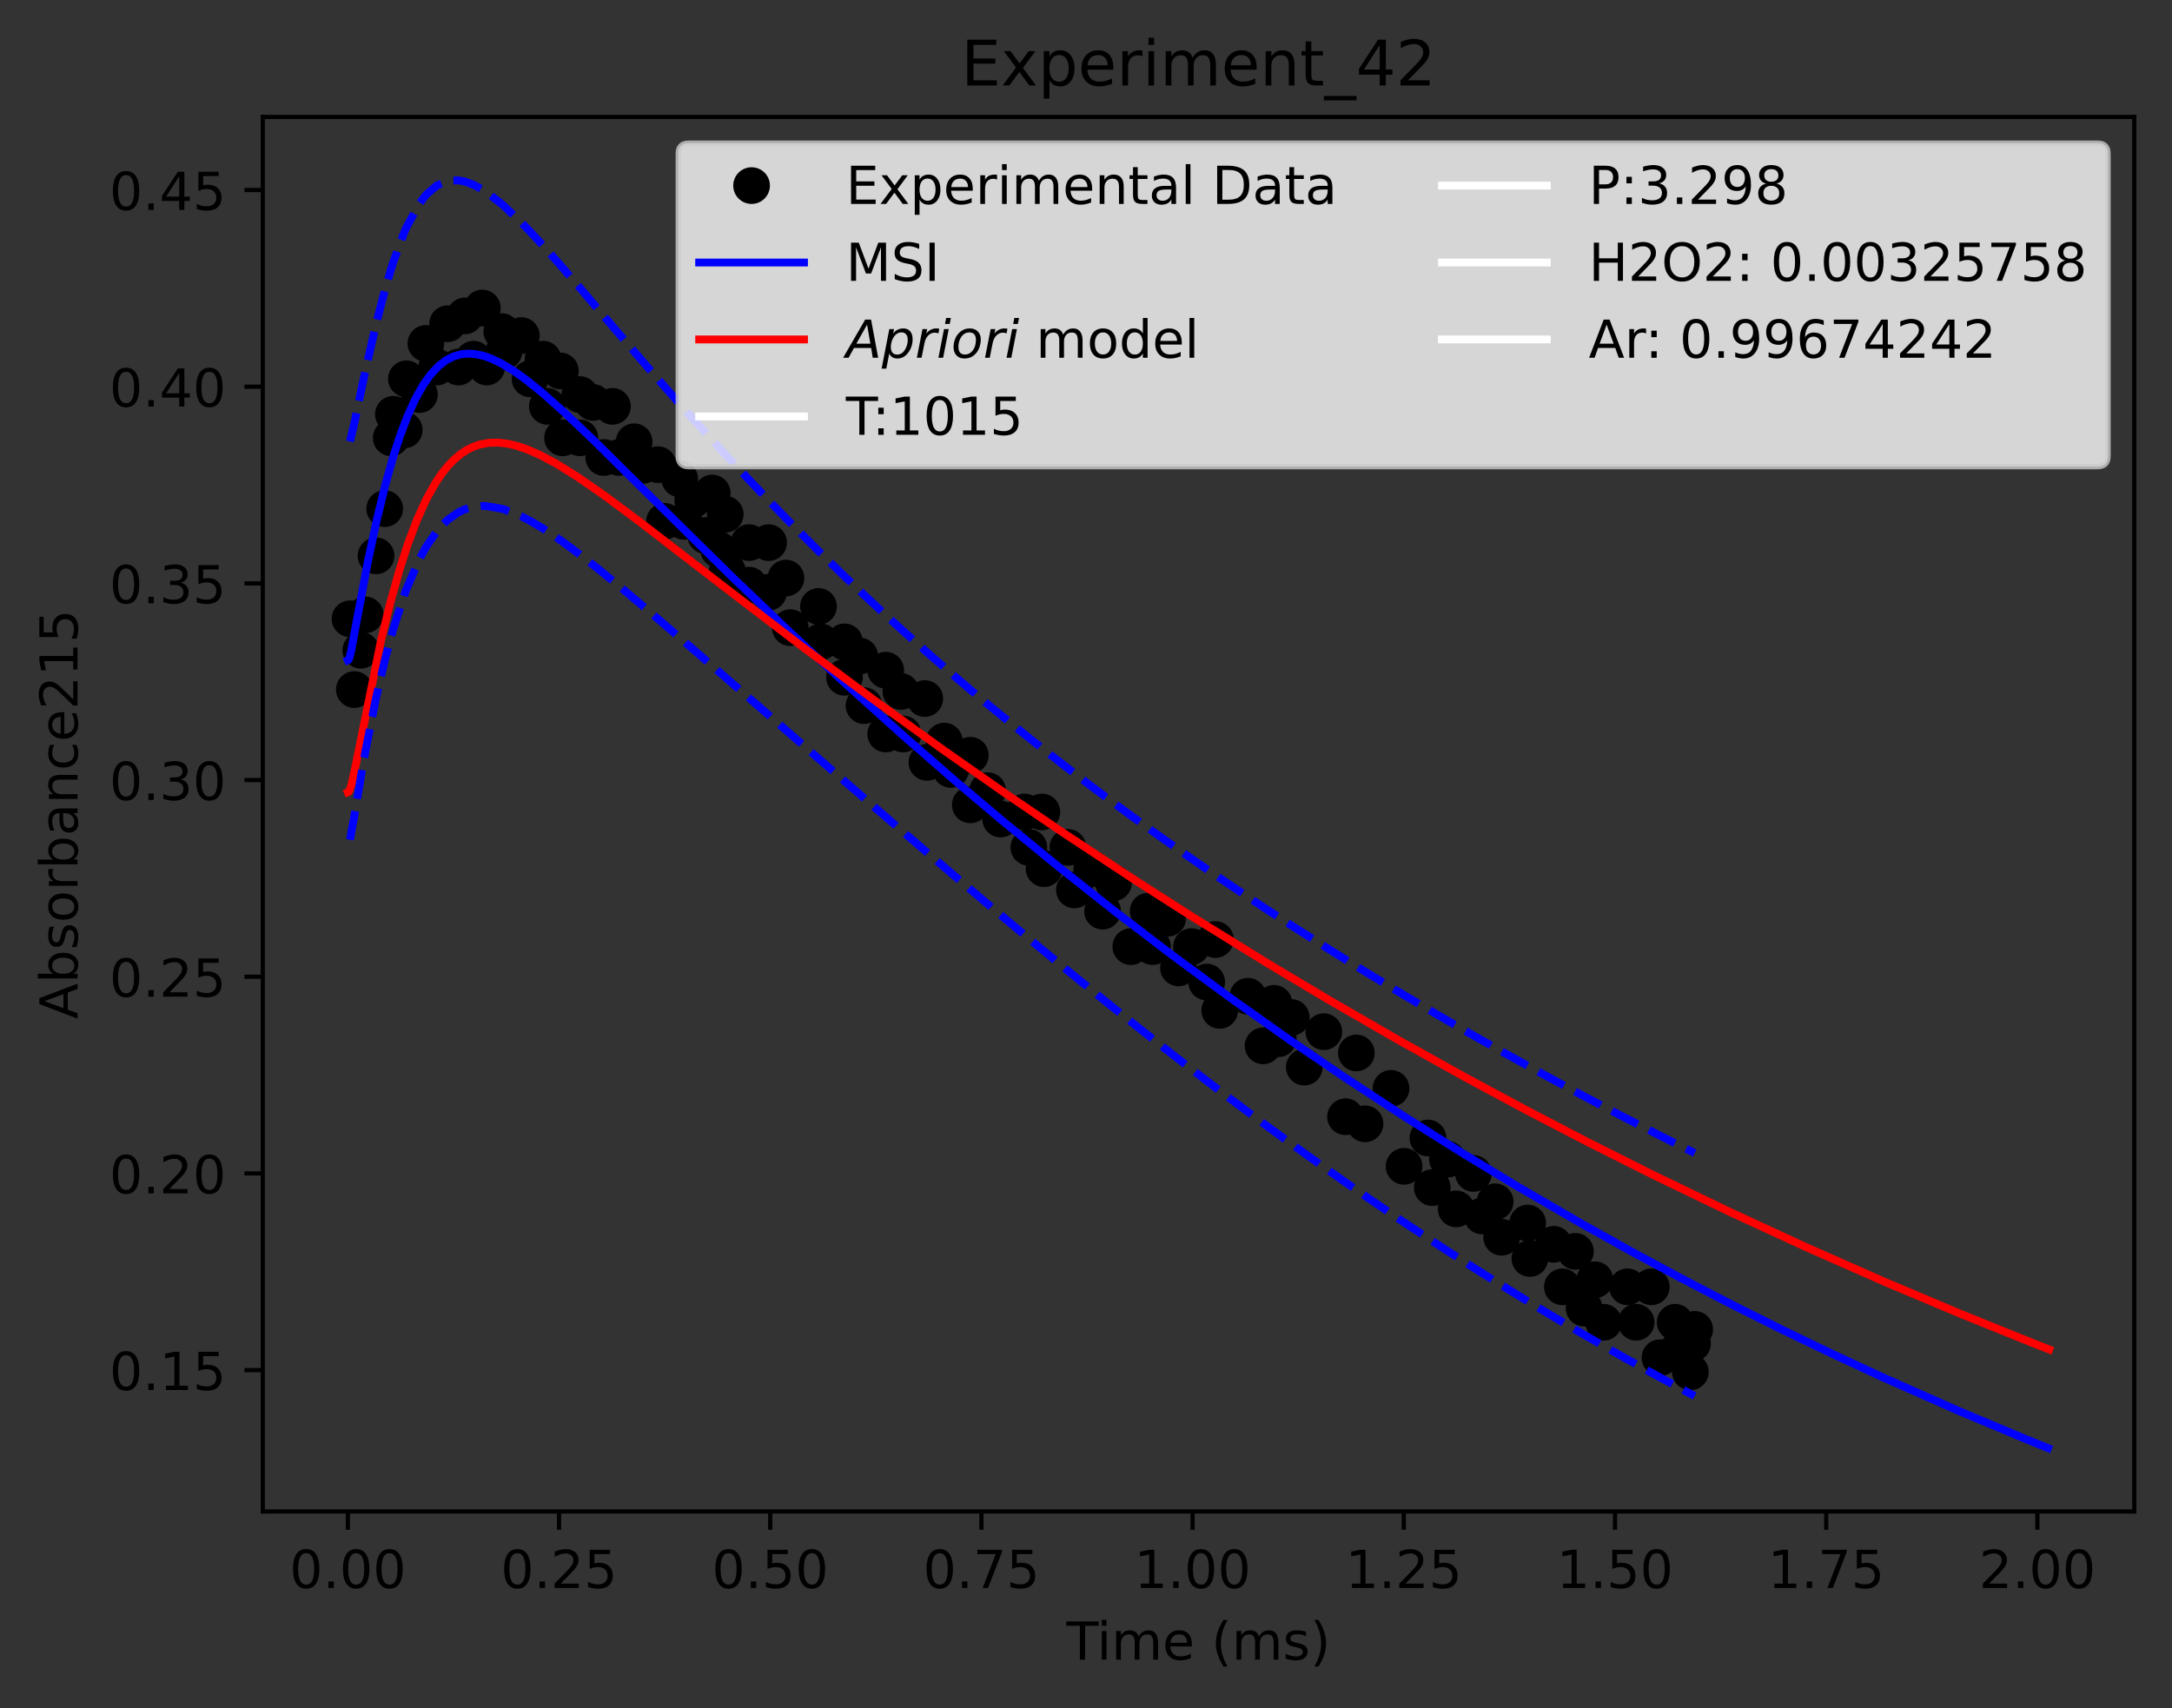 <?xml version="1.0" encoding="utf-8" standalone="no"?>
<!DOCTYPE svg PUBLIC "-//W3C//DTD SVG 1.1//EN"
  "http://www.w3.org/Graphics/SVG/1.1/DTD/svg11.dtd">
<!-- Created with matplotlib (https://matplotlib.org/) -->
<svg height="325.986pt" version="1.1" viewBox="0 0 414.464 325.986" width="414.464pt" xmlns="http://www.w3.org/2000/svg" xmlns:xlink="http://www.w3.org/1999/xlink">
 <rect x="0" y="0" width="414.464" height="325.986" fill="#333333" stroke="none"/>
 <defs>
  <style type="text/css">*{stroke-linecap:butt;stroke-linejoin:round;}</style>
 </defs>
 <g id="figure_1">
  <g id="patch_1">
   <path d="M 0 325.986 
L 414.464 325.986 
L 414.464 0 
L 0 0 
z
" style="fill:none;"/>
  </g>
  <g id="axes_1">
   <g id="patch_2">
    <path d="M 50.144 288.43 
L 407.264 288.43 
L 407.264 22.318 
L 50.144 22.318 
z
" style="fill:none;"/>
   </g>
   <g id="matplotlib.axis_1">
    <g id="xtick_1">
     <g id="line2d_1">
      <defs>
       <path d="M 0 0 
L 0 3.5 
" id="m77977d2e88" style="stroke:#000000;stroke-width:0.8;"/>
      </defs>
      <g>
       <use style="stroke:#000000;stroke-width:0.8;" x="66.376" xlink:href="#m77977d2e88" y="288.43"/>
      </g>
     </g>
     <g id="text_1">
      <!-- 0.00 -->
      <g transform="translate(55.244 303.029)scale(0.1 -0.1)">
       <defs>
        <path d="M 31.781 66.406 
Q 24.172 66.406 20.328 58.906 
Q 16.5 51.422 16.5 36.375 
Q 16.5 21.391 20.328 13.891 
Q 24.172 6.391 31.781 6.391 
Q 39.453 6.391 43.281 13.891 
Q 47.125 21.391 47.125 36.375 
Q 47.125 51.422 43.281 58.906 
Q 39.453 66.406 31.781 66.406 
z
M 31.781 74.219 
Q 44.047 74.219 50.516 64.516 
Q 56.984 54.828 56.984 36.375 
Q 56.984 17.969 50.516 8.266 
Q 44.047 -1.422 31.781 -1.422 
Q 19.531 -1.422 13.062 8.266 
Q 6.594 17.969 6.594 36.375 
Q 6.594 54.828 13.062 64.516 
Q 19.531 74.219 31.781 74.219 
z
" id="DejaVuSans-48"/>
        <path d="M 10.688 12.406 
L 21 12.406 
L 21 0 
L 10.688 0 
z
" id="DejaVuSans-46"/>
       </defs>
       <use xlink:href="#DejaVuSans-48"/>
       <use x="63.623" xlink:href="#DejaVuSans-46"/>
       <use x="95.41" xlink:href="#DejaVuSans-48"/>
       <use x="159.033" xlink:href="#DejaVuSans-48"/>
      </g>
     </g>
    </g>
    <g id="xtick_2">
     <g id="line2d_2">
      <g>
       <use style="stroke:#000000;stroke-width:0.8;" x="106.676" xlink:href="#m77977d2e88" y="288.43"/>
      </g>
     </g>
     <g id="text_2">
      <!-- 0.25 -->
      <g transform="translate(95.543 303.029)scale(0.1 -0.1)">
       <defs>
        <path d="M 19.188 8.297 
L 53.609 8.297 
L 53.609 0 
L 7.328 0 
L 7.328 8.297 
Q 12.938 14.109 22.625 23.891 
Q 32.328 33.688 34.812 36.531 
Q 39.547 41.844 41.422 45.531 
Q 43.312 49.219 43.312 52.781 
Q 43.312 58.594 39.234 62.25 
Q 35.156 65.922 28.609 65.922 
Q 23.969 65.922 18.812 64.312 
Q 13.672 62.703 7.812 59.422 
L 7.812 69.391 
Q 13.766 71.781 18.938 73 
Q 24.125 74.219 28.422 74.219 
Q 39.75 74.219 46.484 68.547 
Q 53.219 62.891 53.219 53.422 
Q 53.219 48.922 51.531 44.891 
Q 49.859 40.875 45.406 35.406 
Q 44.188 33.984 37.641 27.219 
Q 31.109 20.453 19.188 8.297 
z
" id="DejaVuSans-50"/>
        <path d="M 10.797 72.906 
L 49.516 72.906 
L 49.516 64.594 
L 19.828 64.594 
L 19.828 46.734 
Q 21.969 47.469 24.109 47.828 
Q 26.266 48.188 28.422 48.188 
Q 40.625 48.188 47.75 41.5 
Q 54.891 34.812 54.891 23.391 
Q 54.891 11.625 47.562 5.094 
Q 40.234 -1.422 26.906 -1.422 
Q 22.312 -1.422 17.547 -0.641 
Q 12.797 0.141 7.719 1.703 
L 7.719 11.625 
Q 12.109 9.234 16.797 8.062 
Q 21.484 6.891 26.703 6.891 
Q 35.156 6.891 40.078 11.328 
Q 45.016 15.766 45.016 23.391 
Q 45.016 31 40.078 35.438 
Q 35.156 39.891 26.703 39.891 
Q 22.75 39.891 18.812 39.016 
Q 14.891 38.141 10.797 36.281 
z
" id="DejaVuSans-53"/>
       </defs>
       <use xlink:href="#DejaVuSans-48"/>
       <use x="63.623" xlink:href="#DejaVuSans-46"/>
       <use x="95.41" xlink:href="#DejaVuSans-50"/>
       <use x="159.033" xlink:href="#DejaVuSans-53"/>
      </g>
     </g>
    </g>
    <g id="xtick_3">
     <g id="line2d_3">
      <g>
       <use style="stroke:#000000;stroke-width:0.8;" x="146.976" xlink:href="#m77977d2e88" y="288.43"/>
      </g>
     </g>
     <g id="text_3">
      <!-- 0.50 -->
      <g transform="translate(135.843 303.029)scale(0.1 -0.1)">
       <use xlink:href="#DejaVuSans-48"/>
       <use x="63.623" xlink:href="#DejaVuSans-46"/>
       <use x="95.41" xlink:href="#DejaVuSans-53"/>
       <use x="159.033" xlink:href="#DejaVuSans-48"/>
      </g>
     </g>
    </g>
    <g id="xtick_4">
     <g id="line2d_4">
      <g>
       <use style="stroke:#000000;stroke-width:0.8;" x="187.275" xlink:href="#m77977d2e88" y="288.43"/>
      </g>
     </g>
     <g id="text_4">
      <!-- 0.75 -->
      <g transform="translate(176.142 303.029)scale(0.1 -0.1)">
       <defs>
        <path d="M 8.203 72.906 
L 55.078 72.906 
L 55.078 68.703 
L 28.609 0 
L 18.312 0 
L 43.219 64.594 
L 8.203 64.594 
z
" id="DejaVuSans-55"/>
       </defs>
       <use xlink:href="#DejaVuSans-48"/>
       <use x="63.623" xlink:href="#DejaVuSans-46"/>
       <use x="95.41" xlink:href="#DejaVuSans-55"/>
       <use x="159.033" xlink:href="#DejaVuSans-53"/>
      </g>
     </g>
    </g>
    <g id="xtick_5">
     <g id="line2d_5">
      <g>
       <use style="stroke:#000000;stroke-width:0.8;" x="227.575" xlink:href="#m77977d2e88" y="288.43"/>
      </g>
     </g>
     <g id="text_5">
      <!-- 1.00 -->
      <g transform="translate(216.442 303.029)scale(0.1 -0.1)">
       <defs>
        <path d="M 12.406 8.297 
L 28.516 8.297 
L 28.516 63.922 
L 10.984 60.406 
L 10.984 69.391 
L 28.422 72.906 
L 38.281 72.906 
L 38.281 8.297 
L 54.391 8.297 
L 54.391 0 
L 12.406 0 
z
" id="DejaVuSans-49"/>
       </defs>
       <use xlink:href="#DejaVuSans-49"/>
       <use x="63.623" xlink:href="#DejaVuSans-46"/>
       <use x="95.41" xlink:href="#DejaVuSans-48"/>
       <use x="159.033" xlink:href="#DejaVuSans-48"/>
      </g>
     </g>
    </g>
    <g id="xtick_6">
     <g id="line2d_6">
      <g>
       <use style="stroke:#000000;stroke-width:0.8;" x="267.874" xlink:href="#m77977d2e88" y="288.43"/>
      </g>
     </g>
     <g id="text_6">
      <!-- 1.25 -->
      <g transform="translate(256.742 303.029)scale(0.1 -0.1)">
       <use xlink:href="#DejaVuSans-49"/>
       <use x="63.623" xlink:href="#DejaVuSans-46"/>
       <use x="95.41" xlink:href="#DejaVuSans-50"/>
       <use x="159.033" xlink:href="#DejaVuSans-53"/>
      </g>
     </g>
    </g>
    <g id="xtick_7">
     <g id="line2d_7">
      <g>
       <use style="stroke:#000000;stroke-width:0.8;" x="308.174" xlink:href="#m77977d2e88" y="288.43"/>
      </g>
     </g>
     <g id="text_7">
      <!-- 1.50 -->
      <g transform="translate(297.041 303.029)scale(0.1 -0.1)">
       <use xlink:href="#DejaVuSans-49"/>
       <use x="63.623" xlink:href="#DejaVuSans-46"/>
       <use x="95.41" xlink:href="#DejaVuSans-53"/>
       <use x="159.033" xlink:href="#DejaVuSans-48"/>
      </g>
     </g>
    </g>
    <g id="xtick_8">
     <g id="line2d_8">
      <g>
       <use style="stroke:#000000;stroke-width:0.8;" x="348.474" xlink:href="#m77977d2e88" y="288.43"/>
      </g>
     </g>
     <g id="text_8">
      <!-- 1.75 -->
      <g transform="translate(337.341 303.029)scale(0.1 -0.1)">
       <use xlink:href="#DejaVuSans-49"/>
       <use x="63.623" xlink:href="#DejaVuSans-46"/>
       <use x="95.41" xlink:href="#DejaVuSans-55"/>
       <use x="159.033" xlink:href="#DejaVuSans-53"/>
      </g>
     </g>
    </g>
    <g id="xtick_9">
     <g id="line2d_9">
      <g>
       <use style="stroke:#000000;stroke-width:0.8;" x="388.773" xlink:href="#m77977d2e88" y="288.43"/>
      </g>
     </g>
     <g id="text_9">
      <!-- 2.00 -->
      <g transform="translate(377.64 303.029)scale(0.1 -0.1)">
       <use xlink:href="#DejaVuSans-50"/>
       <use x="63.623" xlink:href="#DejaVuSans-46"/>
       <use x="95.41" xlink:href="#DejaVuSans-48"/>
       <use x="159.033" xlink:href="#DejaVuSans-48"/>
      </g>
     </g>
    </g>
    <g id="text_10">
     <!-- Time (ms) -->
     <g transform="translate(203.505 316.707)scale(0.1 -0.1)">
      <defs>
       <path d="M -0.297 72.906 
L 61.375 72.906 
L 61.375 64.594 
L 35.5 64.594 
L 35.5 0 
L 25.594 0 
L 25.594 64.594 
L -0.297 64.594 
z
" id="DejaVuSans-84"/>
       <path d="M 9.422 54.688 
L 18.406 54.688 
L 18.406 0 
L 9.422 0 
z
M 9.422 75.984 
L 18.406 75.984 
L 18.406 64.594 
L 9.422 64.594 
z
" id="DejaVuSans-105"/>
       <path d="M 52 44.188 
Q 55.375 50.25 60.062 53.125 
Q 64.75 56 71.094 56 
Q 79.641 56 84.281 50.016 
Q 88.922 44.047 88.922 33.016 
L 88.922 0 
L 79.891 0 
L 79.891 32.719 
Q 79.891 40.578 77.094 44.375 
Q 74.312 48.188 68.609 48.188 
Q 61.625 48.188 57.562 43.547 
Q 53.516 38.922 53.516 30.906 
L 53.516 0 
L 44.484 0 
L 44.484 32.719 
Q 44.484 40.625 41.703 44.406 
Q 38.922 48.188 33.109 48.188 
Q 26.219 48.188 22.156 43.531 
Q 18.109 38.875 18.109 30.906 
L 18.109 0 
L 9.078 0 
L 9.078 54.688 
L 18.109 54.688 
L 18.109 46.188 
Q 21.188 51.219 25.484 53.609 
Q 29.781 56 35.688 56 
Q 41.656 56 45.828 52.969 
Q 50 49.953 52 44.188 
z
" id="DejaVuSans-109"/>
       <path d="M 56.203 29.594 
L 56.203 25.203 
L 14.891 25.203 
Q 15.484 15.922 20.484 11.062 
Q 25.484 6.203 34.422 6.203 
Q 39.594 6.203 44.453 7.469 
Q 49.312 8.734 54.109 11.281 
L 54.109 2.781 
Q 49.266 0.734 44.188 -0.344 
Q 39.109 -1.422 33.891 -1.422 
Q 20.797 -1.422 13.156 6.188 
Q 5.516 13.812 5.516 26.812 
Q 5.516 40.234 12.766 48.109 
Q 20.016 56 32.328 56 
Q 43.359 56 49.781 48.891 
Q 56.203 41.797 56.203 29.594 
z
M 47.219 32.234 
Q 47.125 39.594 43.094 43.984 
Q 39.062 48.391 32.422 48.391 
Q 24.906 48.391 20.391 44.141 
Q 15.875 39.891 15.188 32.172 
z
" id="DejaVuSans-101"/>
       <path id="DejaVuSans-32"/>
       <path d="M 31 75.875 
Q 24.469 64.656 21.281 53.656 
Q 18.109 42.672 18.109 31.391 
Q 18.109 20.125 21.312 9.062 
Q 24.516 -2 31 -13.188 
L 23.188 -13.188 
Q 15.875 -1.703 12.234 9.375 
Q 8.594 20.453 8.594 31.391 
Q 8.594 42.281 12.203 53.312 
Q 15.828 64.359 23.188 75.875 
z
" id="DejaVuSans-40"/>
       <path d="M 44.281 53.078 
L 44.281 44.578 
Q 40.484 46.531 36.375 47.5 
Q 32.281 48.484 27.875 48.484 
Q 21.188 48.484 17.844 46.438 
Q 14.5 44.391 14.5 40.281 
Q 14.5 37.156 16.891 35.375 
Q 19.281 33.594 26.516 31.984 
L 29.594 31.297 
Q 39.156 29.25 43.188 25.516 
Q 47.219 21.781 47.219 15.094 
Q 47.219 7.469 41.188 3.016 
Q 35.156 -1.422 24.609 -1.422 
Q 20.219 -1.422 15.453 -0.562 
Q 10.688 0.297 5.422 2 
L 5.422 11.281 
Q 10.406 8.688 15.234 7.391 
Q 20.062 6.109 24.812 6.109 
Q 31.156 6.109 34.562 8.281 
Q 37.984 10.453 37.984 14.406 
Q 37.984 18.062 35.516 20.016 
Q 33.062 21.969 24.703 23.781 
L 21.578 24.516 
Q 13.234 26.266 9.516 29.906 
Q 5.812 33.547 5.812 39.891 
Q 5.812 47.609 11.281 51.797 
Q 16.75 56 26.812 56 
Q 31.781 56 36.172 55.266 
Q 40.578 54.547 44.281 53.078 
z
" id="DejaVuSans-115"/>
       <path d="M 8.016 75.875 
L 15.828 75.875 
Q 23.141 64.359 26.781 53.312 
Q 30.422 42.281 30.422 31.391 
Q 30.422 20.453 26.781 9.375 
Q 23.141 -1.703 15.828 -13.188 
L 8.016 -13.188 
Q 14.5 -2 17.703 9.062 
Q 20.906 20.125 20.906 31.391 
Q 20.906 42.672 17.703 53.656 
Q 14.5 64.656 8.016 75.875 
z
" id="DejaVuSans-41"/>
      </defs>
      <use xlink:href="#DejaVuSans-84"/>
      <use x="57.959" xlink:href="#DejaVuSans-105"/>
      <use x="85.742" xlink:href="#DejaVuSans-109"/>
      <use x="183.154" xlink:href="#DejaVuSans-101"/>
      <use x="244.678" xlink:href="#DejaVuSans-32"/>
      <use x="276.465" xlink:href="#DejaVuSans-40"/>
      <use x="315.479" xlink:href="#DejaVuSans-109"/>
      <use x="412.891" xlink:href="#DejaVuSans-115"/>
      <use x="464.99" xlink:href="#DejaVuSans-41"/>
     </g>
    </g>
   </g>
   <g id="matplotlib.axis_2">
    <g id="ytick_1">
     <g id="line2d_10">
      <defs>
       <path d="M 0 0 
L -3.5 0 
" id="m8a4d908b7f" style="stroke:#000000;stroke-width:0.8;"/>
      </defs>
      <g>
       <use style="stroke:#000000;stroke-width:0.8;" x="50.144" xlink:href="#m8a4d908b7f" y="261.455"/>
      </g>
     </g>
     <g id="text_11">
      <!-- 0.15 -->
      <g transform="translate(20.878 265.254)scale(0.1 -0.1)">
       <use xlink:href="#DejaVuSans-48"/>
       <use x="63.623" xlink:href="#DejaVuSans-46"/>
       <use x="95.41" xlink:href="#DejaVuSans-49"/>
       <use x="159.033" xlink:href="#DejaVuSans-53"/>
      </g>
     </g>
    </g>
    <g id="ytick_2">
     <g id="line2d_11">
      <g>
       <use style="stroke:#000000;stroke-width:0.8;" x="50.144" xlink:href="#m8a4d908b7f" y="223.922"/>
      </g>
     </g>
     <g id="text_12">
      <!-- 0.20 -->
      <g transform="translate(20.878 227.721)scale(0.1 -0.1)">
       <use xlink:href="#DejaVuSans-48"/>
       <use x="63.623" xlink:href="#DejaVuSans-46"/>
       <use x="95.41" xlink:href="#DejaVuSans-50"/>
       <use x="159.033" xlink:href="#DejaVuSans-48"/>
      </g>
     </g>
    </g>
    <g id="ytick_3">
     <g id="line2d_12">
      <g>
       <use style="stroke:#000000;stroke-width:0.8;" x="50.144" xlink:href="#m8a4d908b7f" y="186.39"/>
      </g>
     </g>
     <g id="text_13">
      <!-- 0.25 -->
      <g transform="translate(20.878 190.189)scale(0.1 -0.1)">
       <use xlink:href="#DejaVuSans-48"/>
       <use x="63.623" xlink:href="#DejaVuSans-46"/>
       <use x="95.41" xlink:href="#DejaVuSans-50"/>
       <use x="159.033" xlink:href="#DejaVuSans-53"/>
      </g>
     </g>
    </g>
    <g id="ytick_4">
     <g id="line2d_13">
      <g>
       <use style="stroke:#000000;stroke-width:0.8;" x="50.144" xlink:href="#m8a4d908b7f" y="148.857"/>
      </g>
     </g>
     <g id="text_14">
      <!-- 0.30 -->
      <g transform="translate(20.878 152.656)scale(0.1 -0.1)">
       <defs>
        <path d="M 40.578 39.312 
Q 47.656 37.797 51.625 33 
Q 55.609 28.219 55.609 21.188 
Q 55.609 10.406 48.188 4.484 
Q 40.766 -1.422 27.094 -1.422 
Q 22.516 -1.422 17.656 -0.516 
Q 12.797 0.391 7.625 2.203 
L 7.625 11.719 
Q 11.719 9.328 16.594 8.109 
Q 21.484 6.891 26.812 6.891 
Q 36.078 6.891 40.938 10.547 
Q 45.797 14.203 45.797 21.188 
Q 45.797 27.641 41.281 31.266 
Q 36.766 34.906 28.719 34.906 
L 20.219 34.906 
L 20.219 43.016 
L 29.109 43.016 
Q 36.375 43.016 40.234 45.922 
Q 44.094 48.828 44.094 54.297 
Q 44.094 59.906 40.109 62.906 
Q 36.141 65.922 28.719 65.922 
Q 24.656 65.922 20.016 65.031 
Q 15.375 64.156 9.812 62.312 
L 9.812 71.094 
Q 15.438 72.656 20.344 73.438 
Q 25.25 74.219 29.594 74.219 
Q 40.828 74.219 47.359 69.109 
Q 53.906 64.016 53.906 55.328 
Q 53.906 49.266 50.438 45.094 
Q 46.969 40.922 40.578 39.312 
z
" id="DejaVuSans-51"/>
       </defs>
       <use xlink:href="#DejaVuSans-48"/>
       <use x="63.623" xlink:href="#DejaVuSans-46"/>
       <use x="95.41" xlink:href="#DejaVuSans-51"/>
       <use x="159.033" xlink:href="#DejaVuSans-48"/>
      </g>
     </g>
    </g>
    <g id="ytick_5">
     <g id="line2d_14">
      <g>
       <use style="stroke:#000000;stroke-width:0.8;" x="50.144" xlink:href="#m8a4d908b7f" y="111.324"/>
      </g>
     </g>
     <g id="text_15">
      <!-- 0.35 -->
      <g transform="translate(20.878 115.124)scale(0.1 -0.1)">
       <use xlink:href="#DejaVuSans-48"/>
       <use x="63.623" xlink:href="#DejaVuSans-46"/>
       <use x="95.41" xlink:href="#DejaVuSans-51"/>
       <use x="159.033" xlink:href="#DejaVuSans-53"/>
      </g>
     </g>
    </g>
    <g id="ytick_6">
     <g id="line2d_15">
      <g>
       <use style="stroke:#000000;stroke-width:0.8;" x="50.144" xlink:href="#m8a4d908b7f" y="73.792"/>
      </g>
     </g>
     <g id="text_16">
      <!-- 0.40 -->
      <g transform="translate(20.878 77.591)scale(0.1 -0.1)">
       <defs>
        <path d="M 37.797 64.312 
L 12.891 25.391 
L 37.797 25.391 
z
M 35.203 72.906 
L 47.609 72.906 
L 47.609 25.391 
L 58.016 25.391 
L 58.016 17.188 
L 47.609 17.188 
L 47.609 0 
L 37.797 0 
L 37.797 17.188 
L 4.891 17.188 
L 4.891 26.703 
z
" id="DejaVuSans-52"/>
       </defs>
       <use xlink:href="#DejaVuSans-48"/>
       <use x="63.623" xlink:href="#DejaVuSans-46"/>
       <use x="95.41" xlink:href="#DejaVuSans-52"/>
       <use x="159.033" xlink:href="#DejaVuSans-48"/>
      </g>
     </g>
    </g>
    <g id="ytick_7">
     <g id="line2d_16">
      <g>
       <use style="stroke:#000000;stroke-width:0.8;" x="50.144" xlink:href="#m8a4d908b7f" y="36.259"/>
      </g>
     </g>
     <g id="text_17">
      <!-- 0.45 -->
      <g transform="translate(20.878 40.059)scale(0.1 -0.1)">
       <use xlink:href="#DejaVuSans-48"/>
       <use x="63.623" xlink:href="#DejaVuSans-46"/>
       <use x="95.41" xlink:href="#DejaVuSans-52"/>
       <use x="159.033" xlink:href="#DejaVuSans-53"/>
      </g>
     </g>
    </g>
    <g id="text_18">
     <!-- Absorbance215 -->
     <g transform="translate(14.798 194.465)rotate(-90)scale(0.1 -0.1)">
      <defs>
       <path d="M 34.188 63.188 
L 20.797 26.906 
L 47.609 26.906 
z
M 28.609 72.906 
L 39.797 72.906 
L 67.578 0 
L 57.328 0 
L 50.688 18.703 
L 17.828 18.703 
L 11.188 0 
L 0.781 0 
z
" id="DejaVuSans-65"/>
       <path d="M 48.688 27.297 
Q 48.688 37.203 44.609 42.844 
Q 40.531 48.484 33.406 48.484 
Q 26.266 48.484 22.188 42.844 
Q 18.109 37.203 18.109 27.297 
Q 18.109 17.391 22.188 11.75 
Q 26.266 6.109 33.406 6.109 
Q 40.531 6.109 44.609 11.75 
Q 48.688 17.391 48.688 27.297 
z
M 18.109 46.391 
Q 20.953 51.266 25.266 53.625 
Q 29.594 56 35.594 56 
Q 45.562 56 51.781 48.094 
Q 58.016 40.188 58.016 27.297 
Q 58.016 14.406 51.781 6.484 
Q 45.562 -1.422 35.594 -1.422 
Q 29.594 -1.422 25.266 0.953 
Q 20.953 3.328 18.109 8.203 
L 18.109 0 
L 9.078 0 
L 9.078 75.984 
L 18.109 75.984 
z
" id="DejaVuSans-98"/>
       <path d="M 30.609 48.391 
Q 23.391 48.391 19.188 42.75 
Q 14.984 37.109 14.984 27.297 
Q 14.984 17.484 19.156 11.844 
Q 23.344 6.203 30.609 6.203 
Q 37.797 6.203 41.984 11.859 
Q 46.188 17.531 46.188 27.297 
Q 46.188 37.016 41.984 42.703 
Q 37.797 48.391 30.609 48.391 
z
M 30.609 56 
Q 42.328 56 49.016 48.375 
Q 55.719 40.766 55.719 27.297 
Q 55.719 13.875 49.016 6.219 
Q 42.328 -1.422 30.609 -1.422 
Q 18.844 -1.422 12.172 6.219 
Q 5.516 13.875 5.516 27.297 
Q 5.516 40.766 12.172 48.375 
Q 18.844 56 30.609 56 
z
" id="DejaVuSans-111"/>
       <path d="M 41.109 46.297 
Q 39.594 47.172 37.812 47.578 
Q 36.031 48 33.891 48 
Q 26.266 48 22.188 43.047 
Q 18.109 38.094 18.109 28.812 
L 18.109 0 
L 9.078 0 
L 9.078 54.688 
L 18.109 54.688 
L 18.109 46.188 
Q 20.953 51.172 25.484 53.578 
Q 30.031 56 36.531 56 
Q 37.453 56 38.578 55.875 
Q 39.703 55.766 41.062 55.516 
z
" id="DejaVuSans-114"/>
       <path d="M 34.281 27.484 
Q 23.391 27.484 19.188 25 
Q 14.984 22.516 14.984 16.5 
Q 14.984 11.719 18.141 8.906 
Q 21.297 6.109 26.703 6.109 
Q 34.188 6.109 38.703 11.406 
Q 43.219 16.703 43.219 25.484 
L 43.219 27.484 
z
M 52.203 31.203 
L 52.203 0 
L 43.219 0 
L 43.219 8.297 
Q 40.141 3.328 35.547 0.953 
Q 30.953 -1.422 24.312 -1.422 
Q 15.922 -1.422 10.953 3.297 
Q 6 8.016 6 15.922 
Q 6 25.141 12.172 29.828 
Q 18.359 34.516 30.609 34.516 
L 43.219 34.516 
L 43.219 35.406 
Q 43.219 41.609 39.141 45 
Q 35.062 48.391 27.688 48.391 
Q 23 48.391 18.547 47.266 
Q 14.109 46.141 10.016 43.891 
L 10.016 52.203 
Q 14.938 54.109 19.578 55.047 
Q 24.219 56 28.609 56 
Q 40.484 56 46.344 49.844 
Q 52.203 43.703 52.203 31.203 
z
" id="DejaVuSans-97"/>
       <path d="M 54.891 33.016 
L 54.891 0 
L 45.906 0 
L 45.906 32.719 
Q 45.906 40.484 42.875 44.328 
Q 39.844 48.188 33.797 48.188 
Q 26.516 48.188 22.312 43.547 
Q 18.109 38.922 18.109 30.906 
L 18.109 0 
L 9.078 0 
L 9.078 54.688 
L 18.109 54.688 
L 18.109 46.188 
Q 21.344 51.125 25.703 53.562 
Q 30.078 56 35.797 56 
Q 45.219 56 50.047 50.172 
Q 54.891 44.344 54.891 33.016 
z
" id="DejaVuSans-110"/>
       <path d="M 48.781 52.594 
L 48.781 44.188 
Q 44.969 46.297 41.141 47.344 
Q 37.312 48.391 33.406 48.391 
Q 24.656 48.391 19.812 42.844 
Q 14.984 37.312 14.984 27.297 
Q 14.984 17.281 19.812 11.734 
Q 24.656 6.203 33.406 6.203 
Q 37.312 6.203 41.141 7.25 
Q 44.969 8.297 48.781 10.406 
L 48.781 2.094 
Q 45.016 0.344 40.984 -0.531 
Q 36.969 -1.422 32.422 -1.422 
Q 20.062 -1.422 12.781 6.344 
Q 5.516 14.109 5.516 27.297 
Q 5.516 40.672 12.859 48.328 
Q 20.219 56 33.016 56 
Q 37.156 56 41.109 55.141 
Q 45.062 54.297 48.781 52.594 
z
" id="DejaVuSans-99"/>
      </defs>
      <use xlink:href="#DejaVuSans-65"/>
      <use x="68.408" xlink:href="#DejaVuSans-98"/>
      <use x="131.885" xlink:href="#DejaVuSans-115"/>
      <use x="183.984" xlink:href="#DejaVuSans-111"/>
      <use x="245.166" xlink:href="#DejaVuSans-114"/>
      <use x="286.279" xlink:href="#DejaVuSans-98"/>
      <use x="349.756" xlink:href="#DejaVuSans-97"/>
      <use x="411.035" xlink:href="#DejaVuSans-110"/>
      <use x="474.414" xlink:href="#DejaVuSans-99"/>
      <use x="529.395" xlink:href="#DejaVuSans-101"/>
      <use x="590.918" xlink:href="#DejaVuSans-50"/>
      <use x="654.541" xlink:href="#DejaVuSans-49"/>
      <use x="718.164" xlink:href="#DejaVuSans-53"/>
     </g>
    </g>
   </g>
   <g id="line2d_17">
    <defs>
     <path d="M 0 3 
C 0.796 3 1.559 2.684 2.121 2.121 
C 2.684 1.559 3 0.796 3 0 
C 3 -0.796 2.684 -1.559 2.121 -2.121 
C 1.559 -2.684 0.796 -3 0 -3 
C -0.796 -3 -1.559 -2.684 -2.121 -2.121 
C -2.684 -1.559 -3 -0.796 -3 0 
C -3 0.796 -2.684 1.559 -2.121 2.121 
C -1.559 2.684 -0.796 3 0 3 
z
" id="ma996ef8786" style="stroke:#000000;"/>
    </defs>
    <g clip-path="url(#p714afdb3e2)">
     <use style="stroke:#000000;" x="66.79" xlink:href="#ma996ef8786" y="118.08"/>
     <use style="stroke:#000000;" x="67.618" xlink:href="#ma996ef8786" y="131.592"/>
     <use style="stroke:#000000;" x="68.86" xlink:href="#ma996ef8786" y="124.086"/>
     <use style="stroke:#000000;" x="69.687" xlink:href="#ma996ef8786" y="117.33"/>
     <use style="stroke:#000000;" x="71.757" xlink:href="#ma996ef8786" y="106.07"/>
     <use style="stroke:#000000;" x="73.412" xlink:href="#ma996ef8786" y="97.062"/>
     <use style="stroke:#000000;" x="74.654" xlink:href="#ma996ef8786" y="83.55"/>
     <use style="stroke:#000000;" x="75.067" xlink:href="#ma996ef8786" y="79.046"/>
     <use style="stroke:#000000;" x="77.137" xlink:href="#ma996ef8786" y="82.049"/>
     <use style="stroke:#000000;" x="77.551" xlink:href="#ma996ef8786" y="72.291"/>
     <use style="stroke:#000000;" x="80.034" xlink:href="#ma996ef8786" y="75.293"/>
     <use style="stroke:#000000;" x="81.275" xlink:href="#ma996ef8786" y="65.535"/>
     <use style="stroke:#000000;" x="83.345" xlink:href="#ma996ef8786" y="70.039"/>
     <use style="stroke:#000000;" x="85.414" xlink:href="#ma996ef8786" y="61.781"/>
     <use style="stroke:#000000;" x="87.483" xlink:href="#ma996ef8786" y="70.039"/>
     <use style="stroke:#000000;" x="88.725" xlink:href="#ma996ef8786" y="60.28"/>
     <use style="stroke:#000000;" x="90.38" xlink:href="#ma996ef8786" y="68.537"/>
     <use style="stroke:#000000;" x="92.036" xlink:href="#ma996ef8786" y="58.779"/>
     <use style="stroke:#000000;" x="92.863" xlink:href="#ma996ef8786" y="70.039"/>
     <use style="stroke:#000000;" x="95.761" xlink:href="#ma996ef8786" y="63.283"/>
     <use style="stroke:#000000;" x="96.174" xlink:href="#ma996ef8786" y="67.036"/>
     <use style="stroke:#000000;" x="99.485" xlink:href="#ma996ef8786" y="64.033"/>
     <use style="stroke:#000000;" x="101.141" xlink:href="#ma996ef8786" y="72.291"/>
     <use style="stroke:#000000;" x="103.624" xlink:href="#ma996ef8786" y="68.537"/>
     <use style="stroke:#000000;" x="104.452" xlink:href="#ma996ef8786" y="77.545"/>
     <use style="stroke:#000000;" x="106.935" xlink:href="#ma996ef8786" y="70.789"/>
     <use style="stroke:#000000;" x="107.349" xlink:href="#ma996ef8786" y="83.55"/>
     <use style="stroke:#000000;" x="110.659" xlink:href="#ma996ef8786" y="75.293"/>
     <use style="stroke:#000000;" x="110.659" xlink:href="#ma996ef8786" y="83.55"/>
     <use style="stroke:#000000;" x="113.143" xlink:href="#ma996ef8786" y="76.794"/>
     <use style="stroke:#000000;" x="115.212" xlink:href="#ma996ef8786" y="87.304"/>
     <use style="stroke:#000000;" x="116.867" xlink:href="#ma996ef8786" y="77.545"/>
     <use style="stroke:#000000;" x="118.109" xlink:href="#ma996ef8786" y="87.304"/>
     <use style="stroke:#000000;" x="121.006" xlink:href="#ma996ef8786" y="84.301"/>
     <use style="stroke:#000000;" x="122.661" xlink:href="#ma996ef8786" y="88.805"/>
     <use style="stroke:#000000;" x="125.558" xlink:href="#ma996ef8786" y="88.67"/>
     <use style="stroke:#000000;" x="126.8" xlink:href="#ma996ef8786" y="99.49"/>
     <use style="stroke:#000000;" x="129.697" xlink:href="#ma996ef8786" y="91.374"/>
     <use style="stroke:#000000;" x="130.525" xlink:href="#ma996ef8786" y="99.49"/>
     <use style="stroke:#000000;" x="132.18" xlink:href="#ma996ef8786" y="95.432"/>
     <use style="stroke:#000000;" x="134.663" xlink:href="#ma996ef8786" y="102.195"/>
     <use style="stroke:#000000;" x="135.904" xlink:href="#ma996ef8786" y="94.08"/>
     <use style="stroke:#000000;" x="137.147" xlink:href="#ma996ef8786" y="104.9"/>
     <use style="stroke:#000000;" x="138.388" xlink:href="#ma996ef8786" y="98.137"/>
     <use style="stroke:#000000;" x="138.801" xlink:href="#ma996ef8786" y="108.958"/>
     <use style="stroke:#000000;" x="142.941" xlink:href="#ma996ef8786" y="103.548"/>
     <use style="stroke:#000000;" x="142.941" xlink:href="#ma996ef8786" y="111.662"/>
     <use style="stroke:#000000;" x="146.666" xlink:href="#ma996ef8786" y="103.548"/>
     <use style="stroke:#000000;" x="146.666" xlink:href="#ma996ef8786" y="113.015"/>
     <use style="stroke:#000000;" x="149.975" xlink:href="#ma996ef8786" y="110.31"/>
     <use style="stroke:#000000;" x="150.804" xlink:href="#ma996ef8786" y="119.778"/>
     <use style="stroke:#000000;" x="156.185" xlink:href="#ma996ef8786" y="115.72"/>
     <use style="stroke:#000000;" x="156.597" xlink:href="#ma996ef8786" y="122.483"/>
     <use style="stroke:#000000;" x="161.15" xlink:href="#ma996ef8786" y="122.483"/>
     <use style="stroke:#000000;" x="161.15" xlink:href="#ma996ef8786" y="129.245"/>
     <use style="stroke:#000000;" x="164.048" xlink:href="#ma996ef8786" y="125.187"/>
     <use style="stroke:#000000;" x="164.875" xlink:href="#ma996ef8786" y="134.655"/>
     <use style="stroke:#000000;" x="169.013" xlink:href="#ma996ef8786" y="127.893"/>
     <use style="stroke:#000000;" x="169.013" xlink:href="#ma996ef8786" y="140.065"/>
     <use style="stroke:#000000;" x="171.911" xlink:href="#ma996ef8786" y="131.95"/>
     <use style="stroke:#000000;" x="172.324" xlink:href="#ma996ef8786" y="140.065"/>
     <use style="stroke:#000000;" x="176.463" xlink:href="#ma996ef8786" y="133.303"/>
     <use style="stroke:#000000;" x="176.876" xlink:href="#ma996ef8786" y="145.475"/>
     <use style="stroke:#000000;" x="180.187" xlink:href="#ma996ef8786" y="141.418"/>
     <use style="stroke:#000000;" x="181.43" xlink:href="#ma996ef8786" y="146.828"/>
     <use style="stroke:#000000;" x="185.154" xlink:href="#ma996ef8786" y="144.123"/>
     <use style="stroke:#000000;" x="185.154" xlink:href="#ma996ef8786" y="153.591"/>
     <use style="stroke:#000000;" x="188.465" xlink:href="#ma996ef8786" y="150.886"/>
     <use style="stroke:#000000;" x="190.949" xlink:href="#ma996ef8786" y="156.296"/>
     <use style="stroke:#000000;" x="195.501" xlink:href="#ma996ef8786" y="154.943"/>
     <use style="stroke:#000000;" x="196.328" xlink:href="#ma996ef8786" y="161.706"/>
     <use style="stroke:#000000;" x="198.812" xlink:href="#ma996ef8786" y="154.943"/>
     <use style="stroke:#000000;" x="199.225" xlink:href="#ma996ef8786" y="165.764"/>
     <use style="stroke:#000000;" x="203.779" xlink:href="#ma996ef8786" y="161.706"/>
     <use style="stroke:#000000;" x="205.02" xlink:href="#ma996ef8786" y="169.821"/>
     <use style="stroke:#000000;" x="208.331" xlink:href="#ma996ef8786" y="165.764"/>
     <use style="stroke:#000000;" x="210.399" xlink:href="#ma996ef8786" y="173.878"/>
     <use style="stroke:#000000;" x="212.469" xlink:href="#ma996ef8786" y="168.469"/>
     <use style="stroke:#000000;" x="215.78" xlink:href="#ma996ef8786" y="180.641"/>
     <use style="stroke:#000000;" x="219.091" xlink:href="#ma996ef8786" y="173.878"/>
     <use style="stroke:#000000;" x="219.918" xlink:href="#ma996ef8786" y="180.641"/>
     <use style="stroke:#000000;" x="222.816" xlink:href="#ma996ef8786" y="175.231"/>
     <use style="stroke:#000000;" x="224.884" xlink:href="#ma996ef8786" y="184.699"/>
     <use style="stroke:#000000;" x="227.368" xlink:href="#ma996ef8786" y="180.641"/>
     <use style="stroke:#000000;" x="230.265" xlink:href="#ma996ef8786" y="187.404"/>
     <use style="stroke:#000000;" x="231.921" xlink:href="#ma996ef8786" y="179.289"/>
     <use style="stroke:#000000;" x="232.747" xlink:href="#ma996ef8786" y="192.814"/>
     <use style="stroke:#000000;" x="238.128" xlink:href="#ma996ef8786" y="190.109"/>
     <use style="stroke:#000000;" x="241.025" xlink:href="#ma996ef8786" y="199.577"/>
     <use style="stroke:#000000;" x="243.095" xlink:href="#ma996ef8786" y="191.462"/>
     <use style="stroke:#000000;" x="243.922" xlink:href="#ma996ef8786" y="198.224"/>
     <use style="stroke:#000000;" x="246.406" xlink:href="#ma996ef8786" y="194.166"/>
     <use style="stroke:#000000;" x="248.888" xlink:href="#ma996ef8786" y="203.634"/>
     <use style="stroke:#000000;" x="252.614" xlink:href="#ma996ef8786" y="196.872"/>
     <use style="stroke:#000000;" x="256.752" xlink:href="#ma996ef8786" y="213.102"/>
     <use style="stroke:#000000;" x="258.821" xlink:href="#ma996ef8786" y="200.929"/>
     <use style="stroke:#000000;" x="260.477" xlink:href="#ma996ef8786" y="214.454"/>
     <use style="stroke:#000000;" x="265.443" xlink:href="#ma996ef8786" y="207.692"/>
     <use style="stroke:#000000;" x="267.926" xlink:href="#ma996ef8786" y="222.57"/>
     <use style="stroke:#000000;" x="272.478" xlink:href="#ma996ef8786" y="217.16"/>
     <use style="stroke:#000000;" x="273.307" xlink:href="#ma996ef8786" y="226.628"/>
     <use style="stroke:#000000;" x="276.203" xlink:href="#ma996ef8786" y="221.217"/>
     <use style="stroke:#000000;" x="277.859" xlink:href="#ma996ef8786" y="230.685"/>
     <use style="stroke:#000000;" x="281.17" xlink:href="#ma996ef8786" y="223.922"/>
     <use style="stroke:#000000;" x="282.825" xlink:href="#ma996ef8786" y="232.037"/>
     <use style="stroke:#000000;" x="285.308" xlink:href="#ma996ef8786" y="229.332"/>
     <use style="stroke:#000000;" x="286.549" xlink:href="#ma996ef8786" y="236.095"/>
     <use style="stroke:#000000;" x="291.516" xlink:href="#ma996ef8786" y="233.39"/>
     <use style="stroke:#000000;" x="291.93" xlink:href="#ma996ef8786" y="240.153"/>
     <use style="stroke:#000000;" x="296.482" xlink:href="#ma996ef8786" y="237.447"/>
     <use style="stroke:#000000;" x="298.138" xlink:href="#ma996ef8786" y="245.563"/>
     <use style="stroke:#000000;" x="300.622" xlink:href="#ma996ef8786" y="238.8"/>
     <use style="stroke:#000000;" x="302.277" xlink:href="#ma996ef8786" y="249.62"/>
     <use style="stroke:#000000;" x="304.345" xlink:href="#ma996ef8786" y="244.21"/>
     <use style="stroke:#000000;" x="306.001" xlink:href="#ma996ef8786" y="252.325"/>
     <use style="stroke:#000000;" x="310.553" xlink:href="#ma996ef8786" y="245.563"/>
     <use style="stroke:#000000;" x="312.209" xlink:href="#ma996ef8786" y="252.325"/>
     <use style="stroke:#000000;" x="315.105" xlink:href="#ma996ef8786" y="245.563"/>
     <use style="stroke:#000000;" x="316.761" xlink:href="#ma996ef8786" y="259.088"/>
     <use style="stroke:#000000;" x="319.659" xlink:href="#ma996ef8786" y="252.325"/>
     <use style="stroke:#000000;" x="320.072" xlink:href="#ma996ef8786" y="257.735"/>
     <use style="stroke:#000000;" x="322.556" xlink:href="#ma996ef8786" y="261.793"/>
     <use style="stroke:#000000;" x="322.969" xlink:href="#ma996ef8786" y="256.383"/>
     <use style="stroke:#000000;" x="323.383" xlink:href="#ma996ef8786" y="253.678"/>
    </g>
   </g>
   <g id="line2d_18">
    <path clip-path="url(#p714afdb3e2)" d="M 66.376 125.993 
L 66.489 125.941 
L 66.672 125.538 
L 67.044 124.022 
L 68.013 118.775 
L 70.208 107.112 
L 71.94 99.022 
L 73.589 92.298 
L 75.1 86.961 
L 76.309 83.247 
L 77.779 79.366 
L 79.249 76.141 
L 80.72 73.521 
L 82.19 71.452 
L 83.66 69.877 
L 85.13 68.743 
L 86.6 67.996 
L 88.071 67.589 
L 89.541 67.475 
L 91.011 67.615 
L 92.481 67.973 
L 93.952 68.517 
L 95.559 69.291 
L 97.971 70.741 
L 100.383 72.459 
L 103.598 75.054 
L 107.618 78.626 
L 113.245 83.977 
L 123.726 94.346 
L 139.469 109.86 
L 150.727 120.628 
L 161.024 130.187 
L 172.196 140.236 
L 182.366 149.092 
L 191.032 156.421 
L 201.999 165.411 
L 212.966 174.087 
L 223.933 182.455 
L 234.9 190.519 
L 246.232 198.539 
L 256.791 205.732 
L 268.048 213.111 
L 279.126 220.088 
L 289.181 226.181 
L 301.68 233.448 
L 311.283 238.806 
L 320.887 243.973 
L 330.49 248.956 
L 340.094 253.758 
L 349.697 258.385 
L 359.301 262.843 
L 373.706 269.223 
L 386.507 274.595 
L 390.796 276.334 
L 390.796 276.334 
" style="fill:none;stroke:#0000ff;stroke-linecap:square;stroke-width:1.5;"/>
   </g>
   <g id="line2d_19">
    <path clip-path="url(#p714afdb3e2)" d="M 66.376 151.196 
L 66.533 151.132 
L 66.748 150.749 
L 67.134 149.493 
L 67.833 146.277 
L 72.648 122.502 
L 74.424 115.227 
L 76.233 108.757 
L 77.794 103.914 
L 79.561 99.227 
L 81.35 95.288 
L 83.138 92.092 
L 84.331 90.337 
L 85.523 88.857 
L 86.715 87.631 
L 87.907 86.636 
L 89.1 85.853 
L 90.292 85.261 
L 91.484 84.842 
L 93.273 84.5 
L 95.061 84.458 
L 96.849 84.667 
L 98.638 85.088 
L 100.739 85.808 
L 103.138 86.87 
L 106.178 88.497 
L 110.232 91.019 
L 115.298 94.533 
L 122.391 99.812 
L 137.229 111.263 
L 153.532 123.729 
L 166.796 133.586 
L 180.184 143.24 
L 192.661 151.965 
L 203.052 159.03 
L 216.88 168.15 
L 227.453 174.908 
L 241.932 183.864 
L 253.36 190.691 
L 266.83 198.469 
L 279.587 205.572 
L 291.126 211.78 
L 302.73 217.819 
L 315.415 224.191 
L 330.091 231.272 
L 344.767 238.048 
L 359.443 244.529 
L 374.119 250.724 
L 387.649 256.189 
L 391.031 257.519 
L 391.031 257.519 
" style="fill:none;stroke:#ff0000;stroke-linecap:square;stroke-width:1.5;"/>
   </g>
   <g id="line2d_20">
    <path clip-path="url(#p714afdb3e2)" d="M 66.79 84.244 
L 67.618 80.751 
L 68.86 74.813 
L 69.687 70.935 
L 71.757 61.873 
L 73.412 55.472 
L 74.654 51.239 
L 75.067 49.94 
L 77.137 44.345 
L 77.551 43.394 
L 80.034 38.823 
L 81.275 37.208 
L 83.345 35.397 
L 85.414 34.525 
L 87.483 34.414 
L 88.725 34.653 
L 90.38 35.266 
L 92.036 36.157 
L 92.863 36.693 
L 95.761 38.957 
L 96.174 39.318 
L 99.485 42.465 
L 101.141 44.176 
L 103.624 46.864 
L 104.452 47.786 
L 106.935 50.604 
L 107.349 51.08 
L 110.659 54.927 
L 110.659 54.927 
L 113.143 57.842 
L 115.212 60.277 
L 116.867 62.225 
L 118.109 63.683 
L 121.006 67.072 
L 122.661 68.998 
L 125.558 72.344 
L 126.8 73.768 
L 129.697 77.062 
L 130.525 77.996 
L 132.18 79.853 
L 134.663 82.613 
L 135.904 83.98 
L 137.147 85.341 
L 138.388 86.693 
L 138.801 87.14 
L 142.941 91.576 
L 142.941 91.576 
L 146.666 95.487 
L 146.666 95.487 
L 149.975 98.897 
L 150.804 99.742 
L 156.185 105.136 
L 156.597 105.543 
L 161.15 109.975 
L 161.15 109.975 
L 164.048 112.739 
L 164.875 113.52 
L 169.013 117.373 
L 169.013 117.373 
L 171.911 120.02 
L 172.324 120.394 
L 176.463 124.096 
L 176.876 124.46 
L 180.187 127.357 
L 181.43 128.431 
L 185.154 131.605 
L 185.154 131.605 
L 188.465 134.379 
L 190.949 136.43 
L 195.501 140.121 
L 196.328 140.781 
L 198.812 142.755 
L 199.225 143.079 
L 203.779 146.623 
L 205.02 147.578 
L 208.331 150.096 
L 210.399 151.649 
L 212.469 153.189 
L 215.78 155.62 
L 219.091 158.016 
L 219.918 158.611 
L 222.816 160.671 
L 224.884 162.127 
L 227.368 163.861 
L 230.265 165.856 
L 231.921 166.988 
L 232.747 167.549 
L 238.128 171.167 
L 241.025 173.08 
L 243.095 174.436 
L 243.922 174.972 
L 246.406 176.581 
L 248.888 178.17 
L 252.614 180.529 
L 256.752 183.112 
L 258.821 184.39 
L 260.477 185.402 
L 265.443 188.411 
L 267.926 189.895 
L 272.478 192.584 
L 273.307 193.07 
L 276.203 194.753 
L 277.859 195.708 
L 281.17 197.603 
L 282.825 198.542 
L 285.308 199.939 
L 286.549 200.634 
L 291.516 203.387 
L 291.93 203.616 
L 296.482 206.094 
L 298.138 206.986 
L 300.622 208.317 
L 302.277 209.199 
L 304.345 210.289 
L 306.001 211.164 
L 310.553 213.534 
L 312.209 214.387 
L 315.105 215.868 
L 316.761 216.71 
L 319.659 218.168 
L 320.072 218.377 
L 322.556 219.615 
L 322.969 219.82 
L 323.383 220.025 
" style="fill:none;stroke:#0000ff;stroke-dasharray:5.55,2.4;stroke-dashoffset:0;stroke-width:1.5;"/>
   </g>
   <g id="line2d_21">
    <path clip-path="url(#p714afdb3e2)" d="M 66.79 160.249 
L 67.618 155.697 
L 68.86 148.245 
L 69.687 143.58 
L 71.757 133.172 
L 73.412 126.066 
L 74.654 121.388 
L 75.067 119.945 
L 77.137 113.556 
L 77.551 112.437 
L 80.034 106.7 
L 81.275 104.418 
L 83.345 101.394 
L 85.414 99.211 
L 87.483 97.754 
L 88.725 97.182 
L 90.38 96.72 
L 92.036 96.56 
L 92.863 96.582 
L 95.761 97.084 
L 96.174 97.205 
L 99.485 98.529 
L 101.141 99.385 
L 103.624 100.855 
L 104.452 101.386 
L 106.935 103.077 
L 107.349 103.372 
L 110.659 105.83 
L 110.659 105.83 
L 113.143 107.77 
L 115.212 109.432 
L 116.867 110.786 
L 118.109 111.812 
L 121.006 114.239 
L 122.661 115.64 
L 125.558 118.113 
L 126.8 119.179 
L 129.697 121.677 
L 130.525 122.393 
L 132.18 123.827 
L 134.663 125.984 
L 135.904 127.063 
L 137.147 128.145 
L 138.388 129.226 
L 138.801 129.586 
L 142.941 133.195 
L 142.941 133.195 
L 146.666 136.446 
L 146.666 136.446 
L 149.975 139.334 
L 150.804 140.057 
L 156.185 144.745 
L 156.597 145.105 
L 161.15 149.064 
L 161.15 149.064 
L 164.048 151.579 
L 164.875 152.296 
L 169.013 155.877 
L 169.013 155.877 
L 171.911 158.379 
L 172.324 158.734 
L 176.463 162.293 
L 176.876 162.647 
L 180.187 165.48 
L 181.43 166.541 
L 185.154 169.708 
L 185.154 169.708 
L 188.465 172.51 
L 190.949 174.603 
L 195.501 178.409 
L 196.328 179.096 
L 198.812 181.161 
L 199.225 181.502 
L 203.779 185.252 
L 205.02 186.27 
L 208.331 188.962 
L 210.399 190.635 
L 212.469 192.303 
L 215.78 194.949 
L 219.091 197.574 
L 219.918 198.228 
L 222.816 200.499 
L 224.884 202.11 
L 227.368 204.034 
L 230.265 206.255 
L 231.921 207.517 
L 232.747 208.143 
L 238.128 212.187 
L 241.025 214.337 
L 243.095 215.856 
L 243.922 216.462 
L 246.406 218.268 
L 248.888 220.058 
L 252.614 222.715 
L 256.752 225.626 
L 258.821 227.064 
L 260.477 228.208 
L 265.443 231.594 
L 267.926 233.263 
L 272.478 236.28 
L 273.307 236.823 
L 276.203 238.709 
L 277.859 239.777 
L 281.17 241.891 
L 282.825 242.937 
L 285.308 244.492 
L 286.549 245.264 
L 291.516 248.313 
L 291.93 248.565 
L 296.482 251.299 
L 298.138 252.282 
L 300.622 253.74 
L 302.277 254.702 
L 304.345 255.894 
L 306.001 256.846 
L 310.553 259.417 
L 312.209 260.339 
L 315.105 261.938 
L 316.761 262.844 
L 319.659 264.411 
L 320.072 264.633 
L 322.556 265.957 
L 322.969 266.175 
L 323.383 266.394 
" style="fill:none;stroke:#0000ff;stroke-dasharray:5.55,2.4;stroke-dashoffset:0;stroke-width:1.5;"/>
   </g>
   <g id="line2d_22"/>
   <g id="line2d_23"/>
   <g id="line2d_24"/>
   <g id="line2d_25"/>
   <g id="patch_3">
    <path d="M 50.144 288.43 
L 50.144 22.318 
" style="fill:none;stroke:#000000;stroke-linecap:square;stroke-linejoin:miter;stroke-width:0.8;"/>
   </g>
   <g id="patch_4">
    <path d="M 407.264 288.43 
L 407.264 22.318 
" style="fill:none;stroke:#000000;stroke-linecap:square;stroke-linejoin:miter;stroke-width:0.8;"/>
   </g>
   <g id="patch_5">
    <path d="M 50.144 288.43 
L 407.264 288.43 
" style="fill:none;stroke:#000000;stroke-linecap:square;stroke-linejoin:miter;stroke-width:0.8;"/>
   </g>
   <g id="patch_6">
    <path d="M 50.144 22.318 
L 407.264 22.318 
" style="fill:none;stroke:#000000;stroke-linecap:square;stroke-linejoin:miter;stroke-width:0.8;"/>
   </g>
   <g id="text_19">
    <!-- Experiment_42 -->
    <g transform="translate(183.401 16.318)scale(0.12 -0.12)">
     <defs>
      <path d="M 9.812 72.906 
L 55.906 72.906 
L 55.906 64.594 
L 19.672 64.594 
L 19.672 43.016 
L 54.391 43.016 
L 54.391 34.719 
L 19.672 34.719 
L 19.672 8.297 
L 56.781 8.297 
L 56.781 0 
L 9.812 0 
z
" id="DejaVuSans-69"/>
      <path d="M 54.891 54.688 
L 35.109 28.078 
L 55.906 0 
L 45.312 0 
L 29.391 21.484 
L 13.484 0 
L 2.875 0 
L 24.125 28.609 
L 4.688 54.688 
L 15.281 54.688 
L 29.781 35.203 
L 44.281 54.688 
z
" id="DejaVuSans-120"/>
      <path d="M 18.109 8.203 
L 18.109 -20.797 
L 9.078 -20.797 
L 9.078 54.688 
L 18.109 54.688 
L 18.109 46.391 
Q 20.953 51.266 25.266 53.625 
Q 29.594 56 35.594 56 
Q 45.562 56 51.781 48.094 
Q 58.016 40.188 58.016 27.297 
Q 58.016 14.406 51.781 6.484 
Q 45.562 -1.422 35.594 -1.422 
Q 29.594 -1.422 25.266 0.953 
Q 20.953 3.328 18.109 8.203 
z
M 48.688 27.297 
Q 48.688 37.203 44.609 42.844 
Q 40.531 48.484 33.406 48.484 
Q 26.266 48.484 22.188 42.844 
Q 18.109 37.203 18.109 27.297 
Q 18.109 17.391 22.188 11.75 
Q 26.266 6.109 33.406 6.109 
Q 40.531 6.109 44.609 11.75 
Q 48.688 17.391 48.688 27.297 
z
" id="DejaVuSans-112"/>
      <path d="M 18.312 70.219 
L 18.312 54.688 
L 36.812 54.688 
L 36.812 47.703 
L 18.312 47.703 
L 18.312 18.016 
Q 18.312 11.328 20.141 9.422 
Q 21.969 7.516 27.594 7.516 
L 36.812 7.516 
L 36.812 0 
L 27.594 0 
Q 17.188 0 13.234 3.875 
Q 9.281 7.766 9.281 18.016 
L 9.281 47.703 
L 2.688 47.703 
L 2.688 54.688 
L 9.281 54.688 
L 9.281 70.219 
z
" id="DejaVuSans-116"/>
      <path d="M 50.984 -16.609 
L 50.984 -23.578 
L -0.984 -23.578 
L -0.984 -16.609 
z
" id="DejaVuSans-95"/>
     </defs>
     <use xlink:href="#DejaVuSans-69"/>
     <use x="63.184" xlink:href="#DejaVuSans-120"/>
     <use x="122.363" xlink:href="#DejaVuSans-112"/>
     <use x="185.84" xlink:href="#DejaVuSans-101"/>
     <use x="247.363" xlink:href="#DejaVuSans-114"/>
     <use x="288.477" xlink:href="#DejaVuSans-105"/>
     <use x="316.26" xlink:href="#DejaVuSans-109"/>
     <use x="413.672" xlink:href="#DejaVuSans-101"/>
     <use x="475.195" xlink:href="#DejaVuSans-110"/>
     <use x="538.574" xlink:href="#DejaVuSans-116"/>
     <use x="577.783" xlink:href="#DejaVuSans-95"/>
     <use x="627.783" xlink:href="#DejaVuSans-52"/>
     <use x="691.406" xlink:href="#DejaVuSans-50"/>
    </g>
   </g>
   <g id="legend_1">
    <g id="patch_7">
     <path d="M 131.418 89.052 
L 400.264 89.052 
Q 402.264 89.052 402.264 87.052 
L 402.264 29.318 
Q 402.264 27.318 400.264 27.318 
L 131.418 27.318 
Q 129.418 27.318 129.418 29.318 
L 129.418 87.052 
Q 129.418 89.052 131.418 89.052 
z
" style="fill:#ffffff;opacity:0.8;stroke:#cccccc;stroke-linejoin:miter;"/>
    </g>
    <g id="line2d_26"/>
    <g id="line2d_27">
     <g>
      <use style="stroke:#000000;" x="143.418" xlink:href="#ma996ef8786" y="35.417"/>
     </g>
    </g>
    <g id="text_20">
     <!-- Experimental Data -->
     <g transform="translate(161.418 38.917)scale(0.1 -0.1)">
      <defs>
       <path d="M 9.422 75.984 
L 18.406 75.984 
L 18.406 0 
L 9.422 0 
z
" id="DejaVuSans-108"/>
       <path d="M 19.672 64.797 
L 19.672 8.109 
L 31.594 8.109 
Q 46.688 8.109 53.688 14.938 
Q 60.688 21.781 60.688 36.531 
Q 60.688 51.172 53.688 57.984 
Q 46.688 64.797 31.594 64.797 
z
M 9.812 72.906 
L 30.078 72.906 
Q 51.266 72.906 61.172 64.094 
Q 71.094 55.281 71.094 36.531 
Q 71.094 17.672 61.125 8.828 
Q 51.172 0 30.078 0 
L 9.812 0 
z
" id="DejaVuSans-68"/>
      </defs>
      <use xlink:href="#DejaVuSans-69"/>
      <use x="63.184" xlink:href="#DejaVuSans-120"/>
      <use x="122.363" xlink:href="#DejaVuSans-112"/>
      <use x="185.84" xlink:href="#DejaVuSans-101"/>
      <use x="247.363" xlink:href="#DejaVuSans-114"/>
      <use x="288.477" xlink:href="#DejaVuSans-105"/>
      <use x="316.26" xlink:href="#DejaVuSans-109"/>
      <use x="413.672" xlink:href="#DejaVuSans-101"/>
      <use x="475.195" xlink:href="#DejaVuSans-110"/>
      <use x="538.574" xlink:href="#DejaVuSans-116"/>
      <use x="577.783" xlink:href="#DejaVuSans-97"/>
      <use x="639.062" xlink:href="#DejaVuSans-108"/>
      <use x="666.846" xlink:href="#DejaVuSans-32"/>
      <use x="698.633" xlink:href="#DejaVuSans-68"/>
      <use x="775.635" xlink:href="#DejaVuSans-97"/>
      <use x="836.914" xlink:href="#DejaVuSans-116"/>
      <use x="876.123" xlink:href="#DejaVuSans-97"/>
     </g>
    </g>
    <g id="line2d_28">
     <path d="M 133.418 50.095 
L 153.418 50.095 
" style="fill:none;stroke:#0000ff;stroke-linecap:square;stroke-width:1.5;"/>
    </g>
    <g id="line2d_29"/>
    <g id="text_21">
     <!-- MSI -->
     <g transform="translate(161.418 53.595)scale(0.1 -0.1)">
      <defs>
       <path d="M 9.812 72.906 
L 24.516 72.906 
L 43.109 23.297 
L 61.812 72.906 
L 76.516 72.906 
L 76.516 0 
L 66.891 0 
L 66.891 64.016 
L 48.094 14.016 
L 38.188 14.016 
L 19.391 64.016 
L 19.391 0 
L 9.812 0 
z
" id="DejaVuSans-77"/>
       <path d="M 53.516 70.516 
L 53.516 60.891 
Q 47.906 63.578 42.922 64.891 
Q 37.938 66.219 33.297 66.219 
Q 25.25 66.219 20.875 63.094 
Q 16.5 59.969 16.5 54.203 
Q 16.5 49.359 19.406 46.891 
Q 22.312 44.438 30.422 42.922 
L 36.375 41.703 
Q 47.406 39.594 52.656 34.297 
Q 57.906 29 57.906 20.125 
Q 57.906 9.516 50.797 4.047 
Q 43.703 -1.422 29.984 -1.422 
Q 24.812 -1.422 18.969 -0.25 
Q 13.141 0.922 6.891 3.219 
L 6.891 13.375 
Q 12.891 10.016 18.656 8.297 
Q 24.422 6.594 29.984 6.594 
Q 38.422 6.594 43.016 9.906 
Q 47.609 13.234 47.609 19.391 
Q 47.609 24.75 44.312 27.781 
Q 41.016 30.812 33.5 32.328 
L 27.484 33.5 
Q 16.453 35.688 11.516 40.375 
Q 6.594 45.062 6.594 53.422 
Q 6.594 63.094 13.406 68.656 
Q 20.219 74.219 32.172 74.219 
Q 37.312 74.219 42.625 73.281 
Q 47.953 72.359 53.516 70.516 
z
" id="DejaVuSans-83"/>
       <path d="M 9.812 72.906 
L 19.672 72.906 
L 19.672 0 
L 9.812 0 
z
" id="DejaVuSans-73"/>
      </defs>
      <use xlink:href="#DejaVuSans-77"/>
      <use x="86.279" xlink:href="#DejaVuSans-83"/>
      <use x="149.756" xlink:href="#DejaVuSans-73"/>
     </g>
    </g>
    <g id="line2d_30">
     <path d="M 133.418 64.774 
L 153.418 64.774 
" style="fill:none;stroke:#ff0000;stroke-linecap:square;stroke-width:1.5;"/>
    </g>
    <g id="line2d_31"/>
    <g id="text_22">
     <!-- $\it{A priori}$ model -->
     <g transform="translate(161.418 68.274)scale(0.1 -0.1)">
      <defs>
       <path d="M 36.812 72.906 
L 48 72.906 
L 61.531 0 
L 51.219 0 
L 48.188 18.703 
L 15.375 18.703 
L 5.078 0 
L -5.328 0 
z
M 40.375 63.188 
L 19.922 26.906 
L 46.688 26.906 
z
" id="DejaVuSans-Oblique-65"/>
       <path d="M 49.609 33.688 
Q 49.609 40.875 46.484 44.672 
Q 43.359 48.484 37.5 48.484 
Q 33.5 48.484 29.859 46.438 
Q 26.219 44.391 23.391 40.484 
Q 20.609 36.625 18.938 31.156 
Q 17.281 25.688 17.281 20.312 
Q 17.281 13.484 20.406 9.797 
Q 23.531 6.109 29.297 6.109 
Q 33.547 6.109 37.188 8.109 
Q 40.828 10.109 43.406 13.922 
Q 46.188 17.922 47.891 23.344 
Q 49.609 28.766 49.609 33.688 
z
M 21.781 46.391 
Q 25.391 51.125 30.297 53.562 
Q 35.203 56 41.219 56 
Q 49.609 56 54.25 50.5 
Q 58.891 45.016 58.891 35.109 
Q 58.891 27 56 19.656 
Q 53.125 12.312 47.703 6.5 
Q 44.094 2.641 39.547 0.609 
Q 35.016 -1.422 29.984 -1.422 
Q 24.172 -1.422 20.219 1 
Q 16.266 3.422 14.312 8.203 
L 8.688 -20.797 
L -0.297 -20.797 
L 14.406 54.688 
L 23.391 54.688 
z
" id="DejaVuSans-Oblique-112"/>
       <path d="M 44.578 46.391 
Q 43.219 47.125 41.453 47.516 
Q 39.703 47.906 37.703 47.906 
Q 30.516 47.906 25.141 42.453 
Q 19.781 37.016 18.016 27.875 
L 12.5 0 
L 3.516 0 
L 14.203 54.688 
L 23.188 54.688 
L 21.484 46.188 
Q 25.047 50.922 30 53.453 
Q 34.969 56 40.578 56 
Q 42.047 56 43.453 55.828 
Q 44.875 55.672 46.297 55.281 
z
" id="DejaVuSans-Oblique-114"/>
       <path d="M 18.312 75.984 
L 27.297 75.984 
L 25.094 64.594 
L 16.109 64.594 
z
M 14.203 54.688 
L 23.188 54.688 
L 12.5 0 
L 3.516 0 
z
" id="DejaVuSans-Oblique-105"/>
       <path d="M 25.391 -1.422 
Q 15.766 -1.422 10.172 4.516 
Q 4.594 10.453 4.594 20.703 
Q 4.594 26.656 6.516 32.828 
Q 8.453 39.016 11.531 43.219 
Q 16.359 49.75 22.312 52.875 
Q 28.266 56 35.797 56 
Q 45.125 56 50.859 50.188 
Q 56.594 44.391 56.594 35.016 
Q 56.594 28.516 54.688 22.062 
Q 52.781 15.625 49.703 11.375 
Q 44.922 4.828 38.969 1.703 
Q 33.016 -1.422 25.391 -1.422 
z
M 13.922 21 
Q 13.922 13.578 17.016 9.891 
Q 20.125 6.203 26.422 6.203 
Q 35.453 6.203 41.375 14.078 
Q 47.312 21.969 47.312 34.078 
Q 47.312 41.156 44.141 44.766 
Q 40.969 48.391 34.812 48.391 
Q 29.734 48.391 25.781 46.016 
Q 21.828 43.656 18.703 38.812 
Q 16.406 35.203 15.156 30.562 
Q 13.922 25.922 13.922 21 
z
" id="DejaVuSans-Oblique-111"/>
       <path d="M 45.406 46.391 
L 45.406 75.984 
L 54.391 75.984 
L 54.391 0 
L 45.406 0 
L 45.406 8.203 
Q 42.578 3.328 38.25 0.953 
Q 33.938 -1.422 27.875 -1.422 
Q 17.969 -1.422 11.734 6.484 
Q 5.516 14.406 5.516 27.297 
Q 5.516 40.188 11.734 48.094 
Q 17.969 56 27.875 56 
Q 33.938 56 38.25 53.625 
Q 42.578 51.266 45.406 46.391 
z
M 14.797 27.297 
Q 14.797 17.391 18.875 11.75 
Q 22.953 6.109 30.078 6.109 
Q 37.203 6.109 41.297 11.75 
Q 45.406 17.391 45.406 27.297 
Q 45.406 37.203 41.297 42.844 
Q 37.203 48.484 30.078 48.484 
Q 22.953 48.484 18.875 42.844 
Q 14.797 37.203 14.797 27.297 
z
" id="DejaVuSans-100"/>
      </defs>
      <use transform="translate(0 0.016)" xlink:href="#DejaVuSans-Oblique-65"/>
      <use transform="translate(68.408 0.016)" xlink:href="#DejaVuSans-Oblique-112"/>
      <use transform="translate(131.885 0.016)" xlink:href="#DejaVuSans-Oblique-114"/>
      <use transform="translate(172.998 0.016)" xlink:href="#DejaVuSans-Oblique-105"/>
      <use transform="translate(200.781 0.016)" xlink:href="#DejaVuSans-Oblique-111"/>
      <use transform="translate(261.963 0.016)" xlink:href="#DejaVuSans-Oblique-114"/>
      <use transform="translate(303.076 0.016)" xlink:href="#DejaVuSans-Oblique-105"/>
      <use transform="translate(330.859 0.016)" xlink:href="#DejaVuSans-32"/>
      <use transform="translate(362.646 0.016)" xlink:href="#DejaVuSans-109"/>
      <use transform="translate(460.059 0.016)" xlink:href="#DejaVuSans-111"/>
      <use transform="translate(521.24 0.016)" xlink:href="#DejaVuSans-100"/>
      <use transform="translate(584.717 0.016)" xlink:href="#DejaVuSans-101"/>
      <use transform="translate(646.24 0.016)" xlink:href="#DejaVuSans-108"/>
     </g>
    </g>
    <g id="line2d_32">
     <path d="M 133.418 79.473 
L 153.418 79.473 
" style="fill:none;stroke:#ffffff;stroke-linecap:square;stroke-width:1.5;"/>
    </g>
    <g id="line2d_33"/>
    <g id="text_23">
     <!-- T:1015 -->
     <g transform="translate(161.418 82.973)scale(0.1 -0.1)">
      <defs>
       <path d="M 11.719 12.406 
L 22.016 12.406 
L 22.016 0 
L 11.719 0 
z
M 11.719 51.703 
L 22.016 51.703 
L 22.016 39.312 
L 11.719 39.312 
z
" id="DejaVuSans-58"/>
      </defs>
      <use xlink:href="#DejaVuSans-84"/>
      <use x="50.084" xlink:href="#DejaVuSans-58"/>
      <use x="83.775" xlink:href="#DejaVuSans-49"/>
      <use x="147.398" xlink:href="#DejaVuSans-48"/>
      <use x="211.021" xlink:href="#DejaVuSans-49"/>
      <use x="274.645" xlink:href="#DejaVuSans-53"/>
     </g>
    </g>
    <g id="line2d_34">
     <path d="M 275.159 35.417 
L 295.159 35.417 
" style="fill:none;stroke:#ffffff;stroke-linecap:square;stroke-width:1.5;"/>
    </g>
    <g id="line2d_35"/>
    <g id="text_24">
     <!-- P:3.298 -->
     <g transform="translate(303.159 38.917)scale(0.1 -0.1)">
      <defs>
       <path d="M 19.672 64.797 
L 19.672 37.406 
L 32.078 37.406 
Q 38.969 37.406 42.719 40.969 
Q 46.484 44.531 46.484 51.125 
Q 46.484 57.672 42.719 61.234 
Q 38.969 64.797 32.078 64.797 
z
M 9.812 72.906 
L 32.078 72.906 
Q 44.344 72.906 50.609 67.359 
Q 56.891 61.812 56.891 51.125 
Q 56.891 40.328 50.609 34.812 
Q 44.344 29.297 32.078 29.297 
L 19.672 29.297 
L 19.672 0 
L 9.812 0 
z
" id="DejaVuSans-80"/>
       <path d="M 10.984 1.516 
L 10.984 10.5 
Q 14.703 8.734 18.5 7.812 
Q 22.312 6.891 25.984 6.891 
Q 35.75 6.891 40.891 13.453 
Q 46.047 20.016 46.781 33.406 
Q 43.953 29.203 39.594 26.953 
Q 35.25 24.703 29.984 24.703 
Q 19.047 24.703 12.672 31.312 
Q 6.297 37.938 6.297 49.422 
Q 6.297 60.641 12.938 67.422 
Q 19.578 74.219 30.609 74.219 
Q 43.266 74.219 49.922 64.516 
Q 56.594 54.828 56.594 36.375 
Q 56.594 19.141 48.406 8.859 
Q 40.234 -1.422 26.422 -1.422 
Q 22.703 -1.422 18.891 -0.688 
Q 15.094 0.047 10.984 1.516 
z
M 30.609 32.422 
Q 37.25 32.422 41.125 36.953 
Q 45.016 41.5 45.016 49.422 
Q 45.016 57.281 41.125 61.844 
Q 37.25 66.406 30.609 66.406 
Q 23.969 66.406 20.094 61.844 
Q 16.219 57.281 16.219 49.422 
Q 16.219 41.5 20.094 36.953 
Q 23.969 32.422 30.609 32.422 
z
" id="DejaVuSans-57"/>
       <path d="M 31.781 34.625 
Q 24.75 34.625 20.719 30.859 
Q 16.703 27.094 16.703 20.516 
Q 16.703 13.922 20.719 10.156 
Q 24.75 6.391 31.781 6.391 
Q 38.812 6.391 42.859 10.172 
Q 46.922 13.969 46.922 20.516 
Q 46.922 27.094 42.891 30.859 
Q 38.875 34.625 31.781 34.625 
z
M 21.922 38.812 
Q 15.578 40.375 12.031 44.719 
Q 8.5 49.078 8.5 55.328 
Q 8.5 64.062 14.719 69.141 
Q 20.953 74.219 31.781 74.219 
Q 42.672 74.219 48.875 69.141 
Q 55.078 64.062 55.078 55.328 
Q 55.078 49.078 51.531 44.719 
Q 48 40.375 41.703 38.812 
Q 48.828 37.156 52.797 32.312 
Q 56.781 27.484 56.781 20.516 
Q 56.781 9.906 50.312 4.234 
Q 43.844 -1.422 31.781 -1.422 
Q 19.734 -1.422 13.25 4.234 
Q 6.781 9.906 6.781 20.516 
Q 6.781 27.484 10.781 32.312 
Q 14.797 37.156 21.922 38.812 
z
M 18.312 54.391 
Q 18.312 48.734 21.844 45.562 
Q 25.391 42.391 31.781 42.391 
Q 38.141 42.391 41.719 45.562 
Q 45.312 48.734 45.312 54.391 
Q 45.312 60.062 41.719 63.234 
Q 38.141 66.406 31.781 66.406 
Q 25.391 66.406 21.844 63.234 
Q 18.312 60.062 18.312 54.391 
z
" id="DejaVuSans-56"/>
      </defs>
      <use xlink:href="#DejaVuSans-80"/>
      <use x="60.303" xlink:href="#DejaVuSans-58"/>
      <use x="93.994" xlink:href="#DejaVuSans-51"/>
      <use x="157.617" xlink:href="#DejaVuSans-46"/>
      <use x="189.404" xlink:href="#DejaVuSans-50"/>
      <use x="253.027" xlink:href="#DejaVuSans-57"/>
      <use x="316.65" xlink:href="#DejaVuSans-56"/>
     </g>
    </g>
    <g id="line2d_36">
     <path d="M 275.159 50.095 
L 295.159 50.095 
" style="fill:none;stroke:#ffffff;stroke-linecap:square;stroke-width:1.5;"/>
    </g>
    <g id="line2d_37"/>
    <g id="text_25">
     <!-- H2O2: 0.00325758 -->
     <g transform="translate(303.159 53.595)scale(0.1 -0.1)">
      <defs>
       <path d="M 9.812 72.906 
L 19.672 72.906 
L 19.672 43.016 
L 55.516 43.016 
L 55.516 72.906 
L 65.375 72.906 
L 65.375 0 
L 55.516 0 
L 55.516 34.719 
L 19.672 34.719 
L 19.672 0 
L 9.812 0 
z
" id="DejaVuSans-72"/>
       <path d="M 39.406 66.219 
Q 28.656 66.219 22.328 58.203 
Q 16.016 50.203 16.016 36.375 
Q 16.016 22.609 22.328 14.594 
Q 28.656 6.594 39.406 6.594 
Q 50.141 6.594 56.422 14.594 
Q 62.703 22.609 62.703 36.375 
Q 62.703 50.203 56.422 58.203 
Q 50.141 66.219 39.406 66.219 
z
M 39.406 74.219 
Q 54.734 74.219 63.906 63.938 
Q 73.094 53.656 73.094 36.375 
Q 73.094 19.141 63.906 8.859 
Q 54.734 -1.422 39.406 -1.422 
Q 24.031 -1.422 14.812 8.828 
Q 5.609 19.094 5.609 36.375 
Q 5.609 53.656 14.812 63.938 
Q 24.031 74.219 39.406 74.219 
z
" id="DejaVuSans-79"/>
      </defs>
      <use xlink:href="#DejaVuSans-72"/>
      <use x="75.195" xlink:href="#DejaVuSans-50"/>
      <use x="138.818" xlink:href="#DejaVuSans-79"/>
      <use x="217.529" xlink:href="#DejaVuSans-50"/>
      <use x="281.152" xlink:href="#DejaVuSans-58"/>
      <use x="314.844" xlink:href="#DejaVuSans-32"/>
      <use x="346.631" xlink:href="#DejaVuSans-48"/>
      <use x="410.254" xlink:href="#DejaVuSans-46"/>
      <use x="442.041" xlink:href="#DejaVuSans-48"/>
      <use x="505.664" xlink:href="#DejaVuSans-48"/>
      <use x="569.287" xlink:href="#DejaVuSans-51"/>
      <use x="632.91" xlink:href="#DejaVuSans-50"/>
      <use x="696.533" xlink:href="#DejaVuSans-53"/>
      <use x="760.156" xlink:href="#DejaVuSans-55"/>
      <use x="823.779" xlink:href="#DejaVuSans-53"/>
      <use x="887.402" xlink:href="#DejaVuSans-56"/>
     </g>
    </g>
    <g id="line2d_38">
     <path d="M 275.159 64.773 
L 295.159 64.773 
" style="fill:none;stroke:#ffffff;stroke-linecap:square;stroke-width:1.5;"/>
    </g>
    <g id="line2d_39"/>
    <g id="text_26">
     <!-- Ar: 0.99674242 -->
     <g transform="translate(303.159 68.273)scale(0.1 -0.1)">
      <defs>
       <path d="M 33.016 40.375 
Q 26.375 40.375 22.484 35.828 
Q 18.609 31.297 18.609 23.391 
Q 18.609 15.531 22.484 10.953 
Q 26.375 6.391 33.016 6.391 
Q 39.656 6.391 43.531 10.953 
Q 47.406 15.531 47.406 23.391 
Q 47.406 31.297 43.531 35.828 
Q 39.656 40.375 33.016 40.375 
z
M 52.594 71.297 
L 52.594 62.312 
Q 48.875 64.062 45.094 64.984 
Q 41.312 65.922 37.594 65.922 
Q 27.828 65.922 22.672 59.328 
Q 17.531 52.734 16.797 39.406 
Q 19.672 43.656 24.016 45.922 
Q 28.375 48.188 33.594 48.188 
Q 44.578 48.188 50.953 41.516 
Q 57.328 34.859 57.328 23.391 
Q 57.328 12.156 50.688 5.359 
Q 44.047 -1.422 33.016 -1.422 
Q 20.359 -1.422 13.672 8.266 
Q 6.984 17.969 6.984 36.375 
Q 6.984 53.656 15.188 63.938 
Q 23.391 74.219 37.203 74.219 
Q 40.922 74.219 44.703 73.484 
Q 48.484 72.75 52.594 71.297 
z
" id="DejaVuSans-54"/>
      </defs>
      <use xlink:href="#DejaVuSans-65"/>
      <use x="68.408" xlink:href="#DejaVuSans-114"/>
      <use x="107.771" xlink:href="#DejaVuSans-58"/>
      <use x="141.463" xlink:href="#DejaVuSans-32"/>
      <use x="173.25" xlink:href="#DejaVuSans-48"/>
      <use x="236.873" xlink:href="#DejaVuSans-46"/>
      <use x="268.66" xlink:href="#DejaVuSans-57"/>
      <use x="332.283" xlink:href="#DejaVuSans-57"/>
      <use x="395.906" xlink:href="#DejaVuSans-54"/>
      <use x="459.529" xlink:href="#DejaVuSans-55"/>
      <use x="523.152" xlink:href="#DejaVuSans-52"/>
      <use x="586.775" xlink:href="#DejaVuSans-50"/>
      <use x="650.398" xlink:href="#DejaVuSans-52"/>
      <use x="714.021" xlink:href="#DejaVuSans-50"/>
     </g>
    </g>
   </g>
  </g>
 </g>
 <defs>
  <clipPath id="p714afdb3e2">
   <rect height="266.112" width="357.12" x="50.144" y="22.318"/>
  </clipPath>
 </defs>
</svg>
